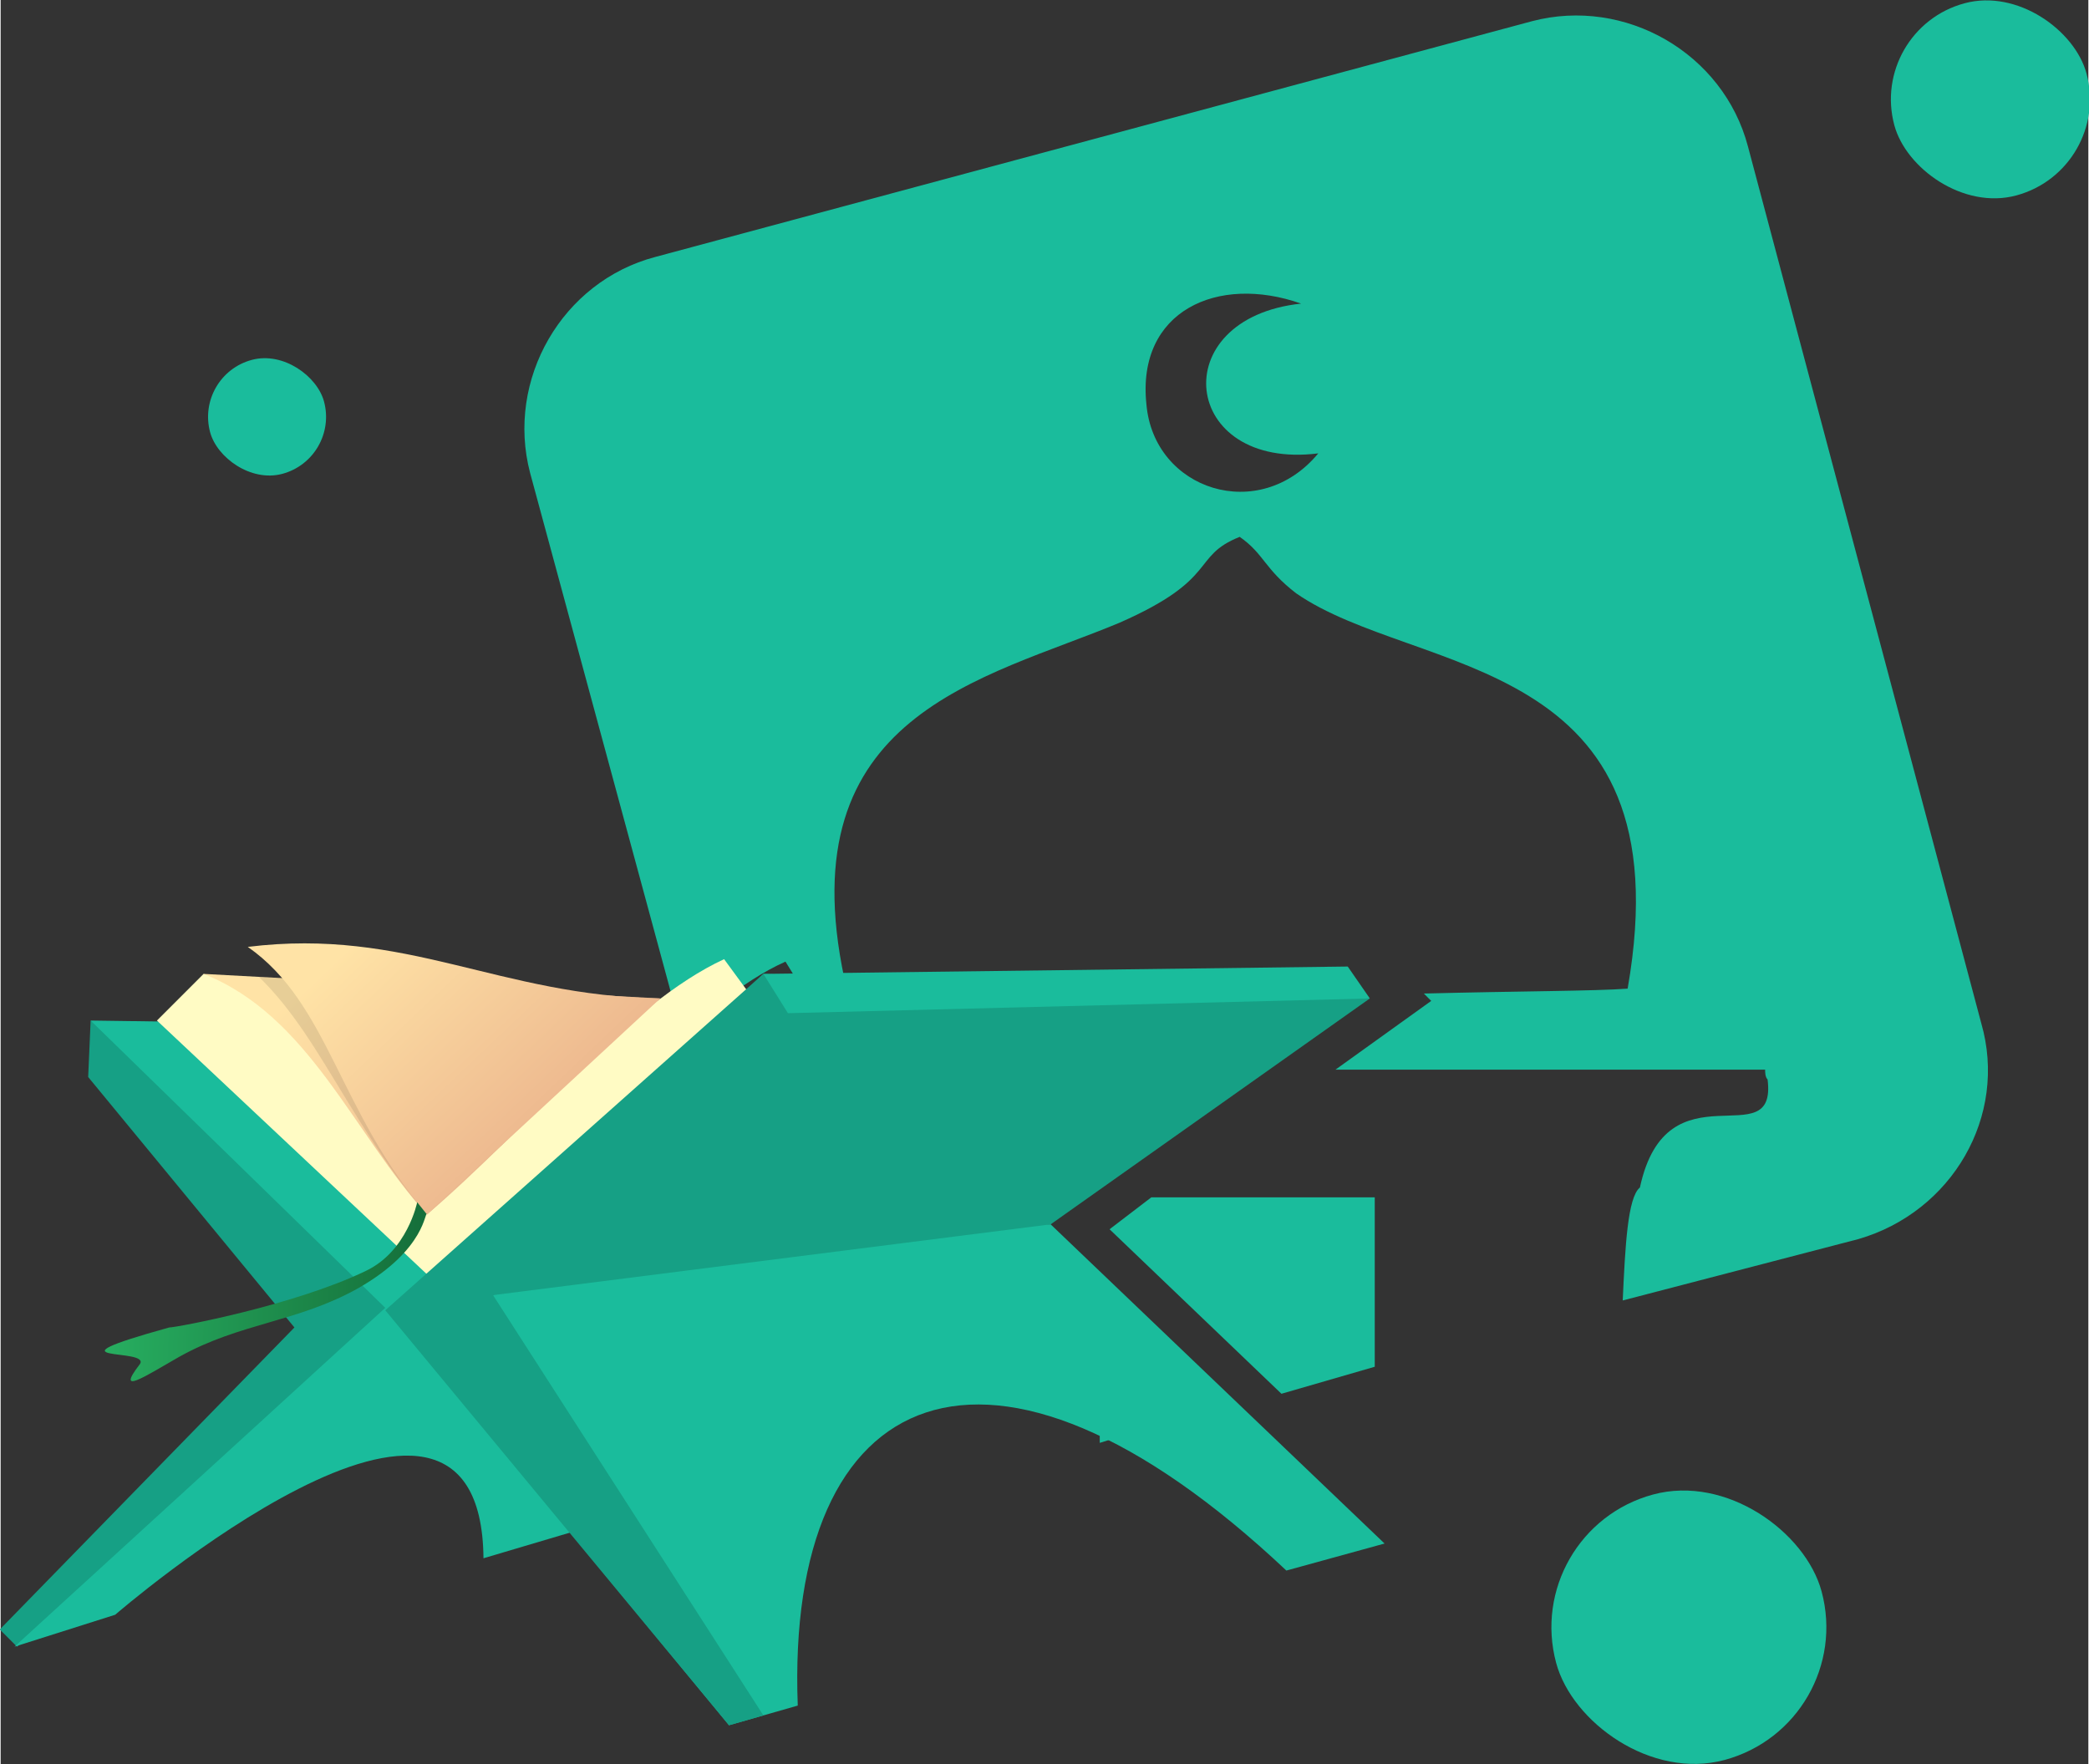 <svg xmlns="http://www.w3.org/2000/svg" xmlns:xlink="http://www.w3.org/1999/xlink" xml:space="preserve" width="24.01" height="20.278" version="1.1" style="clip-rule:evenodd;fill-rule:evenodd;image-rendering:optimizeQuality;shape-rendering:geometricPrecision;text-rendering:geometricPrecision" viewBox="0 0 635.168 536.775" id="svg71"><rect x="0" y="0" width="635.168" height="536.775" fill="#333333" stroke="none"/><defs id="defs21"><linearGradient id="id2" gradientUnits="userSpaceOnUse" x1="128.08" y1="398.98" x2="228.02" y2="503.46"><stop offset="0" style="stop-opacity:1;stop-color:#ffe3a6" id="stop10"/><stop offset="1" style="stop-opacity:1;stop-color:#e8ac88" id="stop12"/></linearGradient><linearGradient id="id3" gradientUnits="userSpaceOnUse" x1="46.35" y1="523.77" x2="175.01" y2="528.55"><stop offset="0" style="stop-opacity:1;stop-color:#27ae60" id="stop15"/><stop offset="1" style="stop-opacity:1;stop-color:#156e3a" id="stop17"/></linearGradient><linearGradient id="id4" gradientUnits="userSpaceOnUse" xlink:href="#id2" x1="139.85" y1="389.97" x2="234.33" y2="489.29"/><linearGradient xlink:href="#id2" id="linearGradient900" gradientUnits="userSpaceOnUse" x1="128.08" y1="398.98" x2="228.02" y2="503.46"/><clipPath id="id0"><path d="m105 432-20-35 186 10-89 98z" id="path4"/></clipPath><clipPath id="id1"><path d="M176 495c-36-42-40-86-73-109 65-8 102 20 168 21z" id="path7"/></clipPath><style type="text/css" id="style2">.fil4{fill:none}.fil1{fill:#16a085}.fil0{fill:#1abc9c}</style></defs><g id="Layer_x0020_1" transform="matrix(.747 0 0 .747 -1.755 -.265)"><g id="_216415158688"><path class="fil0" d="M269 105 626 9c38-10 78 13 88 51l95 357c11 38-12 77-50 88l-96 25c1-22 2-42 7-46 11-51 56-12 52-44-1-1-1-3-1-4H546l39-28-3-3c39-1 70-1 83-2 24-137-86-127-135-161-13-10-13-16-23-23-20 8-8 17-49 35-55 23-135 37-112 145h-9l-7 6-8-13c-9 4-18 10-27 17l-17-1-2-1-58-214c-10-38 13-78 51-88zm293 452-38 11-70-67 17-13h91zm-96 26-16 5v-10c5 1 10 3 16 5zm73-398c-56 7-63-55-7-61-34-12-67 3-63 41 3 35 46 49 70 20z" id="path24"/><rect class="fil0" transform="matrix(.297 -.08 .08 .297 621.331 623.587)" width="364" height="364" rx="247" ry="247" id="rect26" x="0" y="0"/><rect class="fil0" transform="scale(.132) rotate(-15 4714.718 -1762.879)" width="364" height="364" rx="575" ry="575" id="rect28" x="0" y="0"/><rect class="fil0" transform="matrix(.215 -.058 .058 .215 763.071 12.245)" width="364" height="364" rx="342" ry="342" id="rect30" x="0" y="0"/><path class="fil1" id="polygon32" d="m2 664 7 7 41-33 128-97-73-84-66-41-1 23 84 102z"/><path class="fil0" d="m8 671 151-138 158 67-118 35c-1-106-150 23-150 23z" id="path34"/><path class="fil0" d="M566 629 430 499l-222 11-49 23 140 170 28-8c-5-131 78-169 199-55z" id="path36"/><path class="fil0" id="polygon38" d="m400 421-361-5 120 117 271-34z"/><path id="polygon40" style="fill:url(#linearGradient900)" d="m182 505-77-73-20-35 186 10z"/><g clip-path="url(#id0)" id="g45"><g id="g43"><path id="1" d="M176 495c-36-42-47-84-81-107 66-8 110 18 176 19z" style="fill:#1a1a1a;fill-opacity:.102"/></g></g><path class="fil4" id="polygon47" d="m182 505-77-73-20-35 186 10z"/><path d="m182 525 126-119-11-15c-39 18-80 69-121 104-30-33-48-81-91-98l-19 19z" id="path49" style="fill:#fffbc4"/><path class="fil1" id="polygon51" d="m560 407-247-10-143 135 260-33z"/><path class="fil1" id="polygon53" d="m313 699-14 4-140-169 154-137 10 16-120 115z"/><path class="fil0" id="polygon55" d="m313 397 238-3 9 13-237 6z"/><path d="M176 495c-36-42-40-86-73-109 65-8 102 20 168 21z" id="path57" style="fill:url(#id4)"/><g clip-path="url(#id1)" id="g63"><g id="g61"><path id="path59" d="M190 357s-1-1 0-1c0 0 1 1 2 1s0-1 0-1c-1-1 0-1 0-1 4 1 5 1 5 1s-2 1-3 1h-2c-1 0-2 1-2 0z" style="fill:#4d4d4d;fill-opacity:.102"/></g></g><path class="fil4" d="M176 495c-36-42-40-86-73-109 65-8 102 20 168 21z" id="path65"/><path d="M176 495c-1-2 0 14-28 30-25 14-48 14-73 28-14 8-26 16-16 3 5-7-42 0 12-15 3 0 51-9 80-23 17-8 21-28 21-28z" id="path67" style="fill:url(#id3)"/></g></g></svg>
